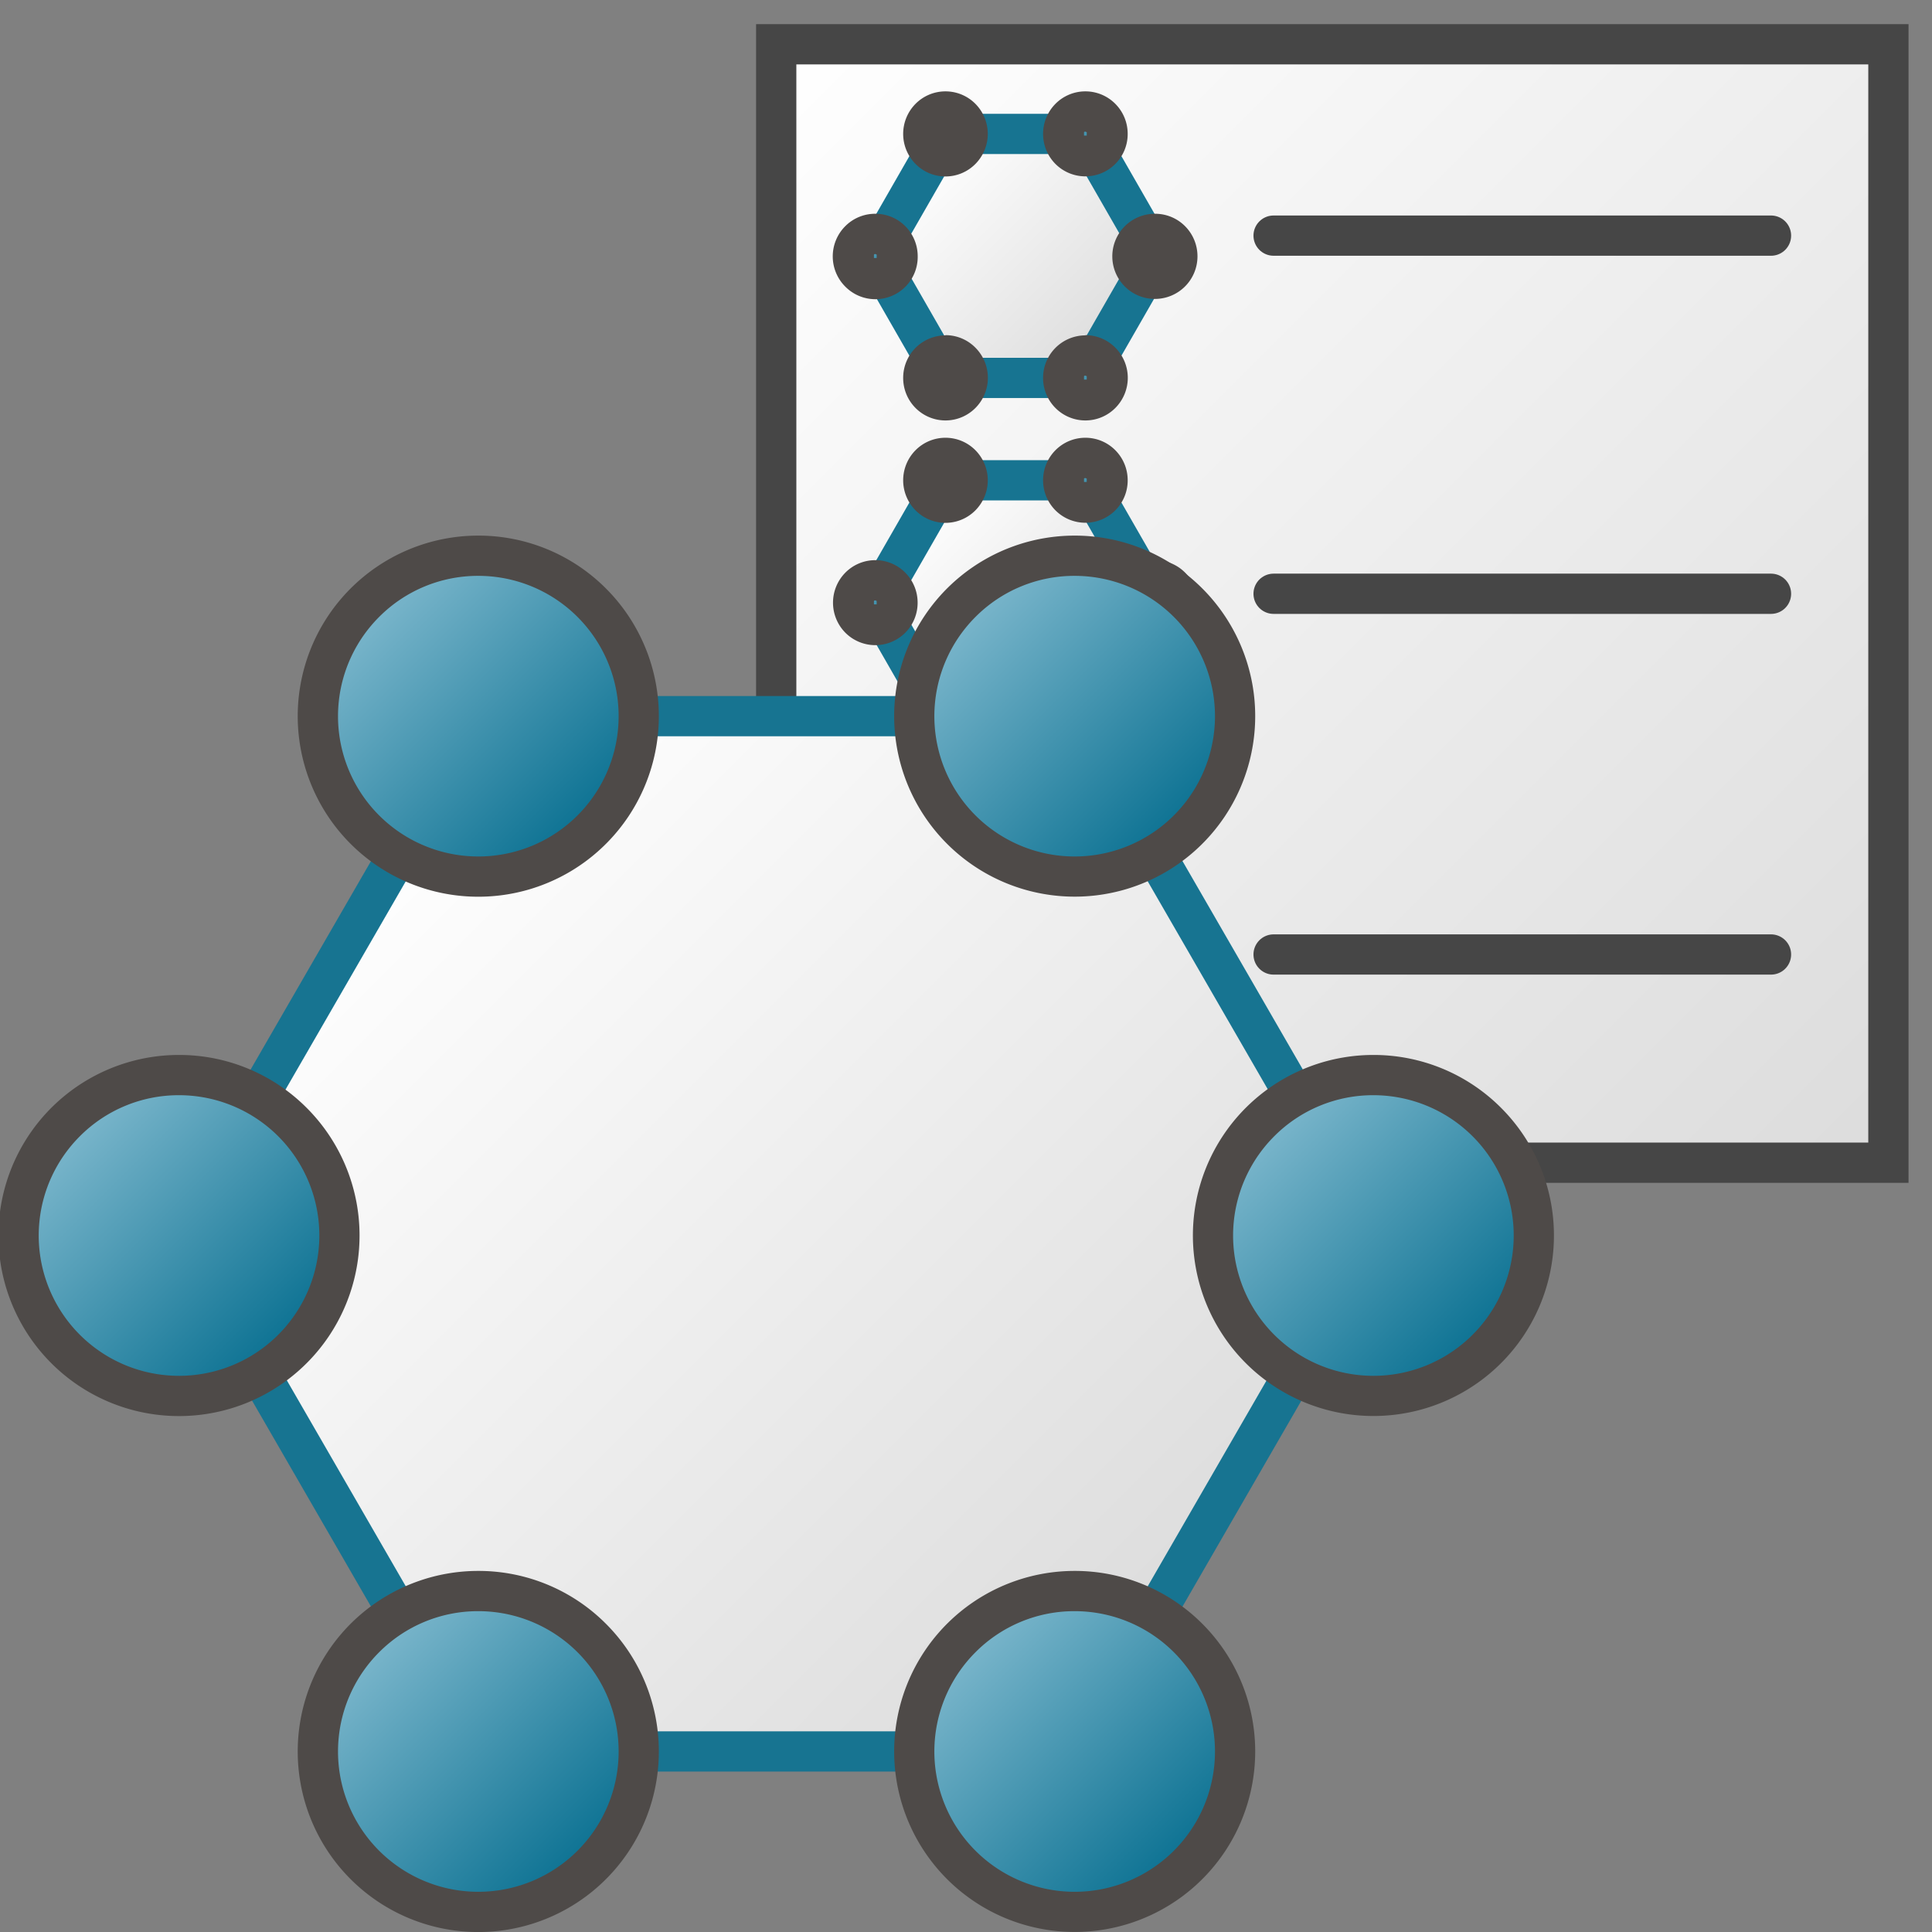 <svg id="Image" xmlns="http://www.w3.org/2000/svg" xmlns:xlink="http://www.w3.org/1999/xlink" viewBox="0 0 48 48">
  <rect x="0" y="0" width="48" height="48" fill="#808080" stroke="none"/>
  <defs>
    <linearGradient id="Siemens_-_Light_gray" data-name="Siemens - Light gray" x1="19.246" y1="1.139" x2="46.956" y2="28.849" gradientUnits="userSpaceOnUse">
      <stop offset="0" stop-color="#fff"/>
      <stop offset="1" stop-color="#dcdcdc"/>
    </linearGradient>
    <linearGradient id="Siemens_-_Light_gray-2" x1="22.842" y1="3.972" x2="27.613" y2="8.744" xlink:href="#Siemens_-_Light_gray"/>
    <linearGradient id="New_Gradient_Swatch_1" data-name="New Gradient Swatch 1" x1="21.356" y1="5.976" x2="22.139" y2="6.76" gradientUnits="userSpaceOnUse">
      <stop offset="0" stop-color="#7eb8cd"/>
      <stop offset="1" stop-color="#097091"/>
    </linearGradient>
    <linearGradient id="New_Gradient_Swatch_1-2" x1="28.31" y1="5.976" x2="29.094" y2="6.76" xlink:href="#New_Gradient_Swatch_1"/>
    <linearGradient id="New_Gradient_Swatch_1-3" x1="26.571" y1="8.997" x2="27.355" y2="9.781" xlink:href="#New_Gradient_Swatch_1"/>
    <linearGradient id="New_Gradient_Swatch_1-4" x1="23.098" y1="8.997" x2="23.881" y2="9.78" xlink:href="#New_Gradient_Swatch_1"/>
    <linearGradient id="New_Gradient_Swatch_1-5" x1="26.571" y1="2.935" x2="27.355" y2="3.719" xlink:href="#New_Gradient_Swatch_1"/>
    <linearGradient id="New_Gradient_Swatch_1-6" x1="23.098" y1="2.935" x2="23.881" y2="3.719" xlink:href="#New_Gradient_Swatch_1"/>
    <linearGradient id="Siemens_-_Light_gray-3" x1="22.842" y1="12.578" x2="27.613" y2="17.35" xlink:href="#Siemens_-_Light_gray"/>
    <linearGradient id="New_Gradient_Swatch_1-7" x1="21.355" y1="14.582" x2="22.139" y2="15.366" xlink:href="#New_Gradient_Swatch_1"/>
    <linearGradient id="New_Gradient_Swatch_1-8" x1="28.31" y1="14.582" x2="29.094" y2="15.366" xlink:href="#New_Gradient_Swatch_1"/>
    <linearGradient id="New_Gradient_Swatch_1-9" x1="26.571" y1="17.603" x2="27.355" y2="18.387" xlink:href="#New_Gradient_Swatch_1"/>
    <linearGradient id="New_Gradient_Swatch_1-10" x1="23.098" y1="17.603" x2="23.881" y2="18.387" xlink:href="#New_Gradient_Swatch_1"/>
    <linearGradient id="New_Gradient_Swatch_1-11" x1="26.571" y1="11.541" x2="27.355" y2="12.325" xlink:href="#New_Gradient_Swatch_1"/>
    <linearGradient id="New_Gradient_Swatch_1-12" x1="23.098" y1="11.541" x2="23.882" y2="12.325" xlink:href="#New_Gradient_Swatch_1"/>
    <linearGradient id="Siemens_-_Light_gray-4" x1="22.842" y1="21.328" x2="27.613" y2="26.1" xlink:href="#Siemens_-_Light_gray"/>
    <linearGradient id="New_Gradient_Swatch_1-13" x1="21.356" y1="23.332" x2="22.139" y2="24.116" xlink:href="#New_Gradient_Swatch_1"/>
    <linearGradient id="New_Gradient_Swatch_1-14" x1="28.31" y1="23.332" x2="29.094" y2="24.116" xlink:href="#New_Gradient_Swatch_1"/>
    <linearGradient id="New_Gradient_Swatch_1-15" x1="26.571" y1="26.353" x2="27.355" y2="27.137" xlink:href="#New_Gradient_Swatch_1"/>
    <linearGradient id="New_Gradient_Swatch_1-16" x1="23.098" y1="26.353" x2="23.881" y2="27.137" xlink:href="#New_Gradient_Swatch_1"/>
    <linearGradient id="New_Gradient_Swatch_1-17" x1="26.571" y1="20.291" x2="27.355" y2="21.075" xlink:href="#New_Gradient_Swatch_1"/>
    <linearGradient id="New_Gradient_Swatch_1-18" x1="23.098" y1="20.291" x2="23.881" y2="21.075" xlink:href="#New_Gradient_Swatch_1"/>
    <linearGradient id="Siemens_-_Light_gray-5" x1="9.155" y1="20.511" x2="29.441" y2="40.797" xlink:href="#Siemens_-_Light_gray"/>
    <linearGradient id="New_Gradient_Swatch_1-19" x1="1.629" y1="27.878" x2="7.265" y2="33.514" xlink:href="#New_Gradient_Swatch_1"/>
    <linearGradient id="New_Gradient_Swatch_1-20" x1="31.304" y1="27.878" x2="36.94" y2="33.514" xlink:href="#New_Gradient_Swatch_1"/>
    <linearGradient id="New_Gradient_Swatch_1-21" x1="23.885" y1="40.696" x2="29.521" y2="46.333" xlink:href="#New_Gradient_Swatch_1"/>
    <linearGradient id="New_Gradient_Swatch_1-22" x1="9.065" y1="40.696" x2="14.702" y2="46.333" xlink:href="#New_Gradient_Swatch_1"/>
    <linearGradient id="New_Gradient_Swatch_1-23" x1="23.885" y1="14.975" x2="29.521" y2="20.611" xlink:href="#New_Gradient_Swatch_1"/>
    <linearGradient id="New_Gradient_Swatch_1-24" x1="9.065" y1="14.975" x2="14.702" y2="20.611" xlink:href="#New_Gradient_Swatch_1"/>
  </defs>
  <g>
    <g>
      <rect x="19.285" y="1.1" width="27.632" height="27.787" stroke="#464646" stroke-miterlimit="10" fill="url(#Siemens_-_Light_gray)"/>
      <line x1="31.642" y1="5.854" x2="44" y2="5.854" fill="none" stroke="#464646" stroke-linecap="round" stroke-linejoin="round"/>
      <line x1="31.642" y1="14.752" x2="44" y2="14.752" fill="none" stroke="#464646" stroke-linecap="round" stroke-linejoin="round"/>
      <line x1="31.642" y1="23.714" x2="44" y2="23.714" fill="none" stroke="#464646" stroke-linecap="round" stroke-linejoin="round"/>
      <g>
        <polygon points="26.968 3.327 23.487 3.327 21.747 6.358 23.487 9.389 26.968 9.389 28.708 6.358 26.968 3.327" stroke="#177491" stroke-linejoin="round" fill="url(#Siemens_-_Light_gray-2)"/>
        <g>
          <path d="M21.747,6.925a.538.538,0,0,1-.387-.161.56.56,0,0,1,0-.791.547.547,0,0,1,.777,0,.563.563,0,0,1,0,.79A.547.547,0,0,1,21.747,6.925Z" fill="url(#New_Gradient_Swatch_1)"/>
          <path d="M21.747,6.311l.034.014V6.41h-.068V6.325a.046.046,0,0,1,.034-.014m0-1A1.045,1.045,0,0,0,21,5.62a1.061,1.061,0,0,0,0,1.5A1.051,1.051,0,0,0,22.8,6.368a1.056,1.056,0,0,0-.308-.748,1.045,1.045,0,0,0-.743-.309Z" fill="#4e4a48"/>
        </g>
        <g>
          <path d="M28.7,6.925a.546.546,0,0,1-.388-.162.563.563,0,0,1,0-.79.548.548,0,0,1,.778,0,.563.563,0,0,1,0,.791A.547.547,0,0,1,28.7,6.925Z" fill="url(#New_Gradient_Swatch_1-2)"/>
          <path d="M28.7,5.311a1.058,1.058,0,1,0,1.051,1.057,1.06,1.06,0,0,0-.308-.748,1.045,1.045,0,0,0-.743-.309Z" fill="#4e4a48"/>
        </g>
        <g>
          <path d="M26.963,9.946a.538.538,0,0,1-.387-.161.558.558,0,0,1,0-.791.547.547,0,0,1,.777,0,.561.561,0,0,1,0,.789A.546.546,0,0,1,26.963,9.946Z" fill="url(#New_Gradient_Swatch_1-3)"/>
          <path d="M26.963,9.332,27,9.347v.084h-.068V9.347a.043.043,0,0,1,.034-.015m0-1a1.055,1.055,0,0,0-1.051,1.057,1.056,1.056,0,0,0,.308.748,1.048,1.048,0,0,0,1.486,0,1.061,1.061,0,0,0,0-1.5,1.042,1.042,0,0,0-.743-.31Z" fill="#4e4a48"/>
        </g>
        <g>
          <path d="M23.49,9.946a.547.547,0,0,1-.389-.162.563.563,0,0,1,0-.79.548.548,0,0,1,.777,0,.558.558,0,0,1,.163.4.55.55,0,0,1-.163.394A.536.536,0,0,1,23.49,9.946Z" fill="url(#New_Gradient_Swatch_1-4)"/>
          <path d="M23.49,8.332a1.055,1.055,0,0,0-1.051,1.057,1.056,1.056,0,0,0,.308.748,1.048,1.048,0,0,0,1.486,0,1.061,1.061,0,0,0,0-1.5,1.042,1.042,0,0,0-.743-.31Z" fill="#4e4a48"/>
        </g>
        <g>
          <path d="M26.963,3.884a.538.538,0,0,1-.387-.161.558.558,0,0,1,0-.791.539.539,0,0,1,.388-.162.545.545,0,0,1,.389.162.563.563,0,0,1,0,.79A.549.549,0,0,1,26.963,3.884Z" fill="url(#New_Gradient_Swatch_1-5)"/>
          <path d="M26.963,3.27,27,3.284v.085h-.068V3.284a.045.045,0,0,1,.034-.014m0-1a1.045,1.045,0,0,0-.743.309,1.061,1.061,0,0,0,0,1.495,1.051,1.051,0,0,0,1.794-.747,1.056,1.056,0,0,0-.308-.748,1.045,1.045,0,0,0-.743-.309Z" fill="#4e4a48"/>
        </g>
        <g>
          <path d="M23.49,3.884a.547.547,0,0,1-.389-.162.563.563,0,0,1,0-.79.547.547,0,0,1,.776,0,.56.56,0,0,1,0,.791A.539.539,0,0,1,23.49,3.884Z" fill="url(#New_Gradient_Swatch_1-6)"/>
          <path d="M23.49,2.27a1.045,1.045,0,0,0-.743.309,1.061,1.061,0,0,0,0,1.495,1.045,1.045,0,0,0,1.486,0,1.061,1.061,0,0,0,0-1.495,1.045,1.045,0,0,0-.743-.309Z" fill="#4e4a48"/>
        </g>
      </g>
      <g>
        <polygon points="26.968 11.933 23.487 11.933 21.747 14.964 23.487 17.995 26.968 17.995 28.708 14.964 26.968 11.933" stroke="#177491" stroke-linejoin="round" fill="url(#Siemens_-_Light_gray-3)"/>
        <g>
          <path d="M21.747,15.531a.538.538,0,0,1-.387-.161.56.56,0,0,1,0-.791.547.547,0,0,1,.777,0,.563.563,0,0,1,0,.79A.547.547,0,0,1,21.747,15.531Z" fill="url(#New_Gradient_Swatch_1-7)"/>
          <path d="M21.747,14.917l.034.014v.085h-.068v-.085a.046.046,0,0,1,.034-.014m0-1a1.045,1.045,0,0,0-.743.309,1.061,1.061,0,0,0,0,1.495,1.051,1.051,0,0,0,1.794-.747,1.056,1.056,0,0,0-.308-.748,1.045,1.045,0,0,0-.743-.309Z" fill="#4e4a48"/>
        </g>
        <g>
          <path d="M28.7,15.531a.546.546,0,0,1-.388-.162.563.563,0,0,1,0-.79.548.548,0,0,1,.778,0,.563.563,0,0,1,0,.791A.547.547,0,0,1,28.7,15.531Z" fill="url(#New_Gradient_Swatch_1-8)"/>
          <path d="M28.7,13.917a1.058,1.058,0,1,0,1.051,1.057,1.06,1.06,0,0,0-.308-.748,1.045,1.045,0,0,0-.743-.309Z" fill="#4e4a48"/>
        </g>
        <g>
          <path d="M26.963,18.552a.538.538,0,0,1-.387-.161.558.558,0,0,1,0-.791.543.543,0,0,1,.388-.162.549.549,0,0,1,.389.162.563.563,0,0,1,0,.79A.545.545,0,0,1,26.963,18.552Z" fill="url(#New_Gradient_Swatch_1-9)"/>
          <path d="M26.963,17.938l.034.015v.084h-.068v-.085a.043.043,0,0,1,.034-.015m0-1A1.055,1.055,0,0,0,25.912,18a1.056,1.056,0,0,0,.308.748,1.048,1.048,0,0,0,1.486,0,1.061,1.061,0,0,0,0-1.495,1.042,1.042,0,0,0-.743-.31Z" fill="#4e4a48"/>
        </g>
        <g>
          <path d="M23.49,18.552a.543.543,0,0,1-.389-.162.563.563,0,0,1,0-.79.547.547,0,0,1,.776,0,.56.56,0,0,1,0,.791A.539.539,0,0,1,23.49,18.552Z" fill="url(#New_Gradient_Swatch_1-10)"/>
          <path d="M23.49,16.938A1.055,1.055,0,0,0,22.439,18a1.056,1.056,0,0,0,.308.748,1.048,1.048,0,0,0,1.486,0,1.061,1.061,0,0,0,0-1.495,1.042,1.042,0,0,0-.743-.31Z" fill="#4e4a48"/>
        </g>
        <g>
          <path d="M26.963,12.49a.538.538,0,0,1-.387-.161.558.558,0,0,1,0-.791.547.547,0,0,1,.777,0,.563.563,0,0,1,0,.79A.549.549,0,0,1,26.963,12.49Z" fill="url(#New_Gradient_Swatch_1-11)"/>
          <path d="M26.963,11.876,27,11.89v.085h-.068V11.89a.045.045,0,0,1,.034-.014m0-1a1.045,1.045,0,0,0-.743.309,1.061,1.061,0,0,0,0,1.495,1.051,1.051,0,0,0,1.794-.747,1.056,1.056,0,0,0-.308-.748,1.045,1.045,0,0,0-.743-.309Z" fill="#4e4a48"/>
        </g>
        <g>
          <path d="M23.49,12.49a.547.547,0,0,1-.389-.162.563.563,0,0,1,0-.79.548.548,0,0,1,.777,0,.561.561,0,0,1,0,.791A.539.539,0,0,1,23.49,12.49Z" fill="url(#New_Gradient_Swatch_1-12)"/>
          <path d="M23.49,10.876a1.045,1.045,0,0,0-.743.309,1.061,1.061,0,0,0,0,1.495,1.045,1.045,0,0,0,1.486,0,1.061,1.061,0,0,0,0-1.495,1.045,1.045,0,0,0-.743-.309Z" fill="#4e4a48"/>
        </g>
      </g>
      <g>
        <polygon points="26.968 20.683 23.487 20.683 21.747 23.714 23.487 26.745 26.968 26.745 28.708 23.714 26.968 20.683" stroke="#177491" stroke-linejoin="round" fill="url(#Siemens_-_Light_gray-4)"/>
        <g>
          <path d="M21.747,24.281a.542.542,0,0,1-.387-.161.56.56,0,0,1,0-.791.547.547,0,0,1,.777,0,.563.563,0,0,1,0,.79A.547.547,0,0,1,21.747,24.281Z" fill="url(#New_Gradient_Swatch_1-13)"/>
          <path d="M21.747,23.667l.034.014v.085h-.068v-.085a.046.046,0,0,1,.034-.014m0-1a1.045,1.045,0,0,0-.743.309,1.061,1.061,0,0,0,0,1.5,1.051,1.051,0,0,0,1.794-.747,1.056,1.056,0,0,0-.308-.748,1.045,1.045,0,0,0-.743-.309Z" fill="#4e4a48"/>
        </g>
        <g>
          <path d="M28.7,24.281a.546.546,0,0,1-.388-.162.563.563,0,0,1,0-.79.548.548,0,0,1,.778,0,.563.563,0,0,1,0,.791A.547.547,0,0,1,28.7,24.281Z" fill="url(#New_Gradient_Swatch_1-14)"/>
          <path d="M28.7,22.667a1.058,1.058,0,1,0,1.051,1.057,1.06,1.06,0,0,0-.308-.748,1.045,1.045,0,0,0-.743-.309Z" fill="#4e4a48"/>
        </g>
        <g>
          <path d="M26.963,27.3a.538.538,0,0,1-.387-.161.558.558,0,0,1,0-.791.543.543,0,0,1,.388-.162.549.549,0,0,1,.389.162.563.563,0,0,1,0,.79A.545.545,0,0,1,26.963,27.3Z" fill="url(#New_Gradient_Swatch_1-15)"/>
          <path d="M26.963,26.688,27,26.7v.084h-.068V26.7a.043.043,0,0,1,.034-.015m0-1A1.045,1.045,0,0,0,26.22,26a1.062,1.062,0,0,0,0,1.5,1.048,1.048,0,0,0,1.486,0,1.062,1.062,0,0,0,0-1.5,1.045,1.045,0,0,0-.743-.309Z" fill="#4e4a48"/>
        </g>
        <g>
          <path d="M23.49,27.3a.543.543,0,0,1-.389-.162.563.563,0,0,1,0-.79.547.547,0,0,1,.776,0,.56.56,0,0,1,0,.791A.539.539,0,0,1,23.49,27.3Z" fill="url(#New_Gradient_Swatch_1-16)"/>
          <path d="M23.49,25.688a1.045,1.045,0,0,0-.743.309,1.062,1.062,0,0,0,0,1.5,1.048,1.048,0,0,0,1.486,0,1.062,1.062,0,0,0,0-1.5,1.045,1.045,0,0,0-.743-.309Z" fill="#4e4a48"/>
        </g>
        <g>
          <path d="M26.963,21.24a.542.542,0,0,1-.387-.161.558.558,0,0,1,0-.791.539.539,0,0,1,.388-.162.545.545,0,0,1,.389.162.563.563,0,0,1,0,.79A.549.549,0,0,1,26.963,21.24Z" fill="url(#New_Gradient_Swatch_1-17)"/>
          <path d="M26.963,20.626,27,20.64v.085h-.068V20.64a.045.045,0,0,1,.034-.014m0-1a1.045,1.045,0,0,0-.743.309,1.061,1.061,0,0,0,0,1.5,1.051,1.051,0,0,0,1.794-.747,1.056,1.056,0,0,0-.308-.748,1.045,1.045,0,0,0-.743-.309Z" fill="#4e4a48"/>
        </g>
        <g>
          <path d="M23.49,21.24a.547.547,0,0,1-.389-.162.563.563,0,0,1,0-.79.547.547,0,0,1,.776,0,.56.56,0,0,1,0,.791A.543.543,0,0,1,23.49,21.24Z" fill="url(#New_Gradient_Swatch_1-18)"/>
          <path d="M23.49,19.626a1.045,1.045,0,0,0-.743.309,1.061,1.061,0,0,0,0,1.5,1.045,1.045,0,0,0,1.486,0,1.061,1.061,0,0,0,0-1.5,1.045,1.045,0,0,0-.743-.309Z" fill="#4e4a48"/>
        </g>
      </g>
    </g>
    <g>
      <polygon points="26.723 17.793 11.873 17.793 4.447 30.654 11.873 43.514 26.723 43.514 34.148 30.654 26.723 17.793" stroke="#177491" stroke-linejoin="round" fill="url(#Siemens_-_Light_gray-5)"/>
      <g>
        <path d="M4.447,34.682a3.986,3.986,0,1,1,2.819-1.168A3.963,3.963,0,0,1,4.447,34.682Z" fill="url(#New_Gradient_Swatch_1-19)"/>
        <path d="M4.447,27.21a3.486,3.486,0,1,1-2.464,1.021A3.464,3.464,0,0,1,4.447,27.21m0-1a4.486,4.486,0,1,0,3.172,1.314A4.469,4.469,0,0,0,4.447,26.21Z" fill="#4e4a48"/>
      </g>
      <g>
        <path d="M34.122,34.682a3.986,3.986,0,1,1,2.818-1.168A3.96,3.96,0,0,1,34.122,34.682Z" fill="url(#New_Gradient_Swatch_1-20)"/>
        <path d="M34.122,27.21a3.486,3.486,0,1,1-2.465,1.021,3.462,3.462,0,0,1,2.465-1.021m0-1a4.485,4.485,0,1,0,3.172,1.314,4.471,4.471,0,0,0-3.172-1.314Z" fill="#4e4a48"/>
      </g>
      <g>
        <path d="M26.7,47.5a3.984,3.984,0,1,1,2.818-1.167A3.959,3.959,0,0,1,26.7,47.5Z" fill="url(#New_Gradient_Swatch_1-21)"/>
        <path d="M26.7,40.029a3.486,3.486,0,1,1-2.465,1.021A3.462,3.462,0,0,1,26.7,40.029m0-1a4.485,4.485,0,1,0,3.172,1.314A4.471,4.471,0,0,0,26.7,39.029Z" fill="#4e4a48"/>
      </g>
      <g>
        <path d="M11.884,47.5A3.984,3.984,0,1,1,14.7,46.333,3.96,3.96,0,0,1,11.884,47.5Z" fill="url(#New_Gradient_Swatch_1-22)"/>
        <path d="M11.883,40.029A3.486,3.486,0,1,1,9.419,41.05a3.464,3.464,0,0,1,2.464-1.021m0-1a4.486,4.486,0,1,0,3.172,1.314,4.469,4.469,0,0,0-3.172-1.314Z" fill="#4e4a48"/>
      </g>
      <g>
        <path d="M26.7,21.778a3.984,3.984,0,1,1,2.818-1.167A3.959,3.959,0,0,1,26.7,21.778Z" fill="url(#New_Gradient_Swatch_1-23)"/>
        <path d="M26.7,14.307a3.486,3.486,0,1,1-2.465,1.021A3.462,3.462,0,0,1,26.7,14.307m0-1a4.485,4.485,0,1,0,3.172,1.314A4.475,4.475,0,0,0,26.7,13.307Z" fill="#4e4a48"/>
      </g>
      <g>
        <path d="M11.884,21.778A3.984,3.984,0,1,1,14.7,20.611,3.96,3.96,0,0,1,11.884,21.778Z" fill="url(#New_Gradient_Swatch_1-24)"/>
        <path d="M11.883,14.307a3.486,3.486,0,1,1-2.464,1.021,3.464,3.464,0,0,1,2.464-1.021m0-1a4.486,4.486,0,1,0,3.172,1.314,4.473,4.473,0,0,0-3.172-1.314Z" fill="#4e4a48"/>
      </g>
    </g>
  </g>
</svg>
